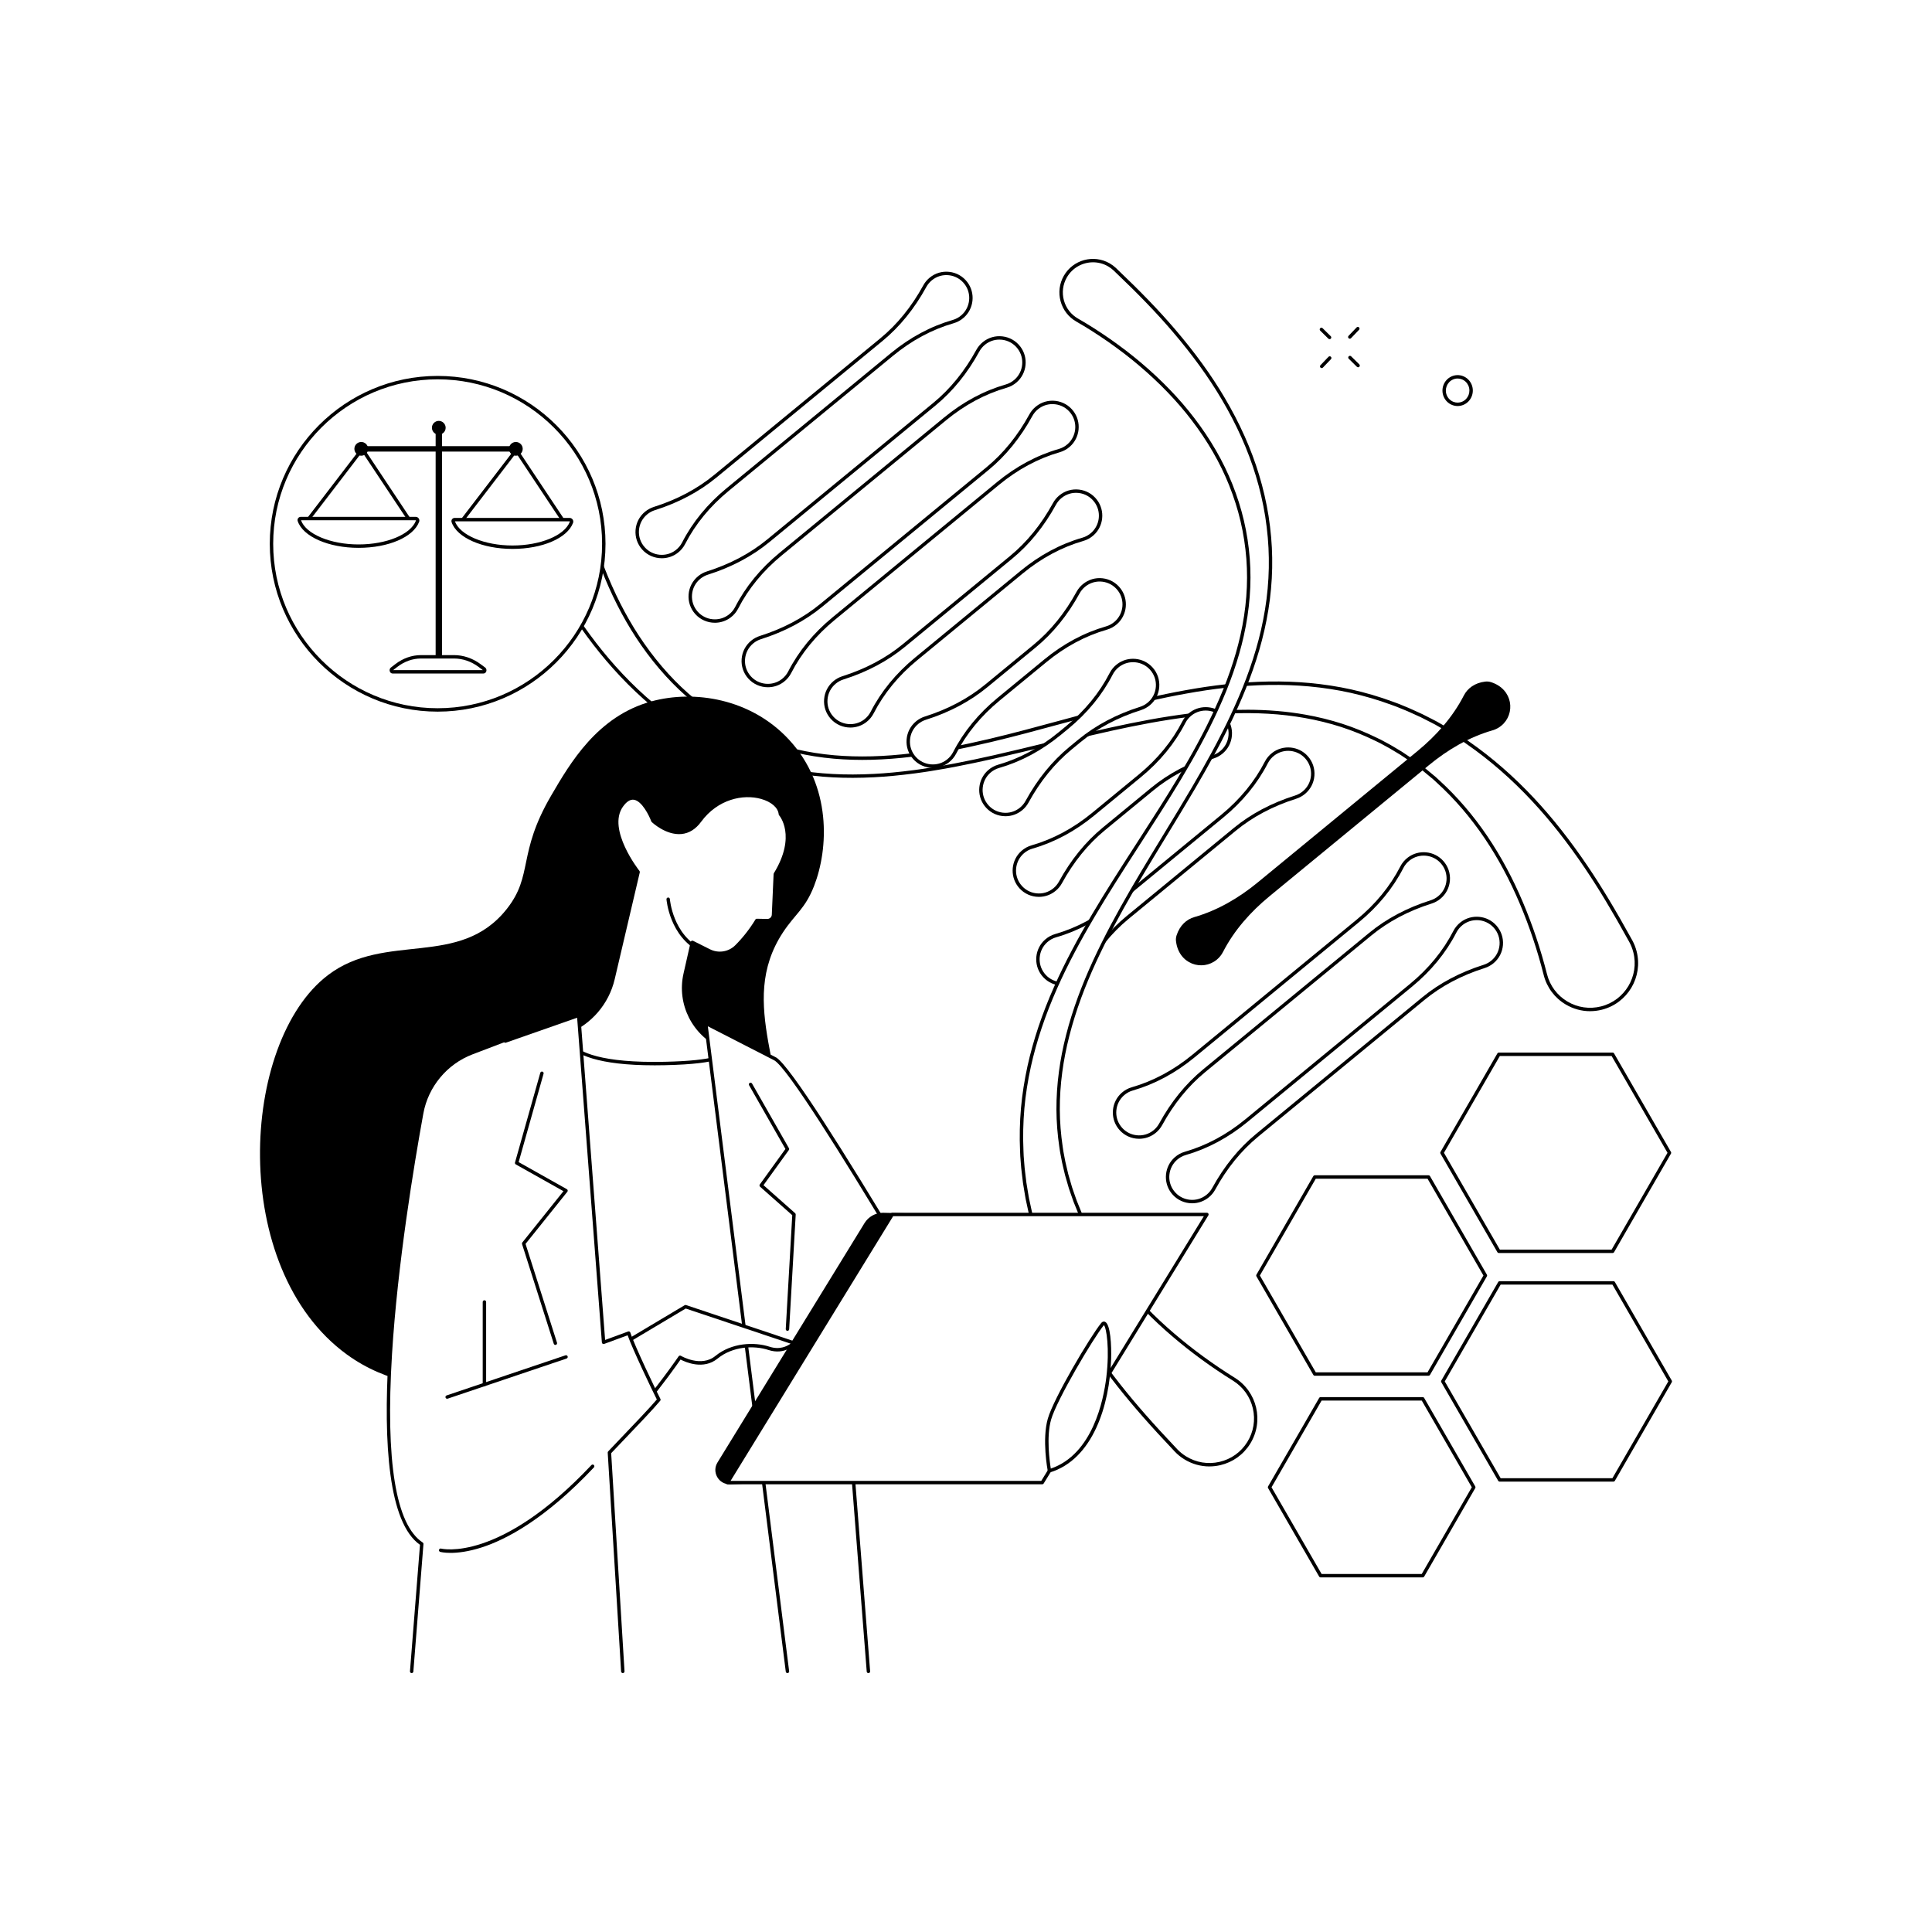<?xml version="1.0" encoding="UTF-8"?>
<svg xmlns="http://www.w3.org/2000/svg" viewBox="0 0 2500 2500">
  <defs>
    <style>
      .cls-1 {
        fill: #fff;
      }
    </style>
  </defs>
  <g id="Background">
    <rect class="cls-1" width="2500" height="2500"/>
  </g>
  <g id="Illustration">
    <g id="Bioethics">
      <g>
        <g>
          <polygon class="cls-1" points="1940.57 1660.04 2087.76 1660.04 2161.35 1787.51 2087.76 1914.98 1940.57 1914.98 1866.97 1787.51 1940.57 1660.04"/>
          <path d="m2087.75,1917.19h-147.19c-.79,0-1.52-.42-1.91-1.1l-73.59-127.47c-.39-.68-.39-1.52,0-2.21l73.59-127.47c.39-.68,1.12-1.1,1.91-1.1h147.19c.79,0,1.52.42,1.91,1.1l73.59,127.47c.39.68.39,1.52,0,2.21l-73.59,127.47c-.39.68-1.12,1.1-1.91,1.1Zm-145.92-4.41h144.64l72.32-125.26-72.32-125.26h-144.64l-72.32,125.26,72.32,125.26Z"/>
        </g>
        <g>
          <polygon class="cls-1" points="1840.99 2038.94 1907.05 1924.52 1840.99 1810.1 1708.87 1810.1 1642.81 1924.52 1708.87 2038.94 1840.99 2038.94"/>
          <path d="m1840.99,2041.14h-132.12c-.79,0-1.52-.42-1.91-1.1l-66.06-114.42c-.39-.68-.39-1.52,0-2.21l66.06-114.42c.39-.68,1.12-1.1,1.91-1.1h132.12c.79,0,1.52.42,1.91,1.1l66.06,114.42c.39.68.39,1.52,0,2.21l-66.06,114.42c-.39.68-1.12,1.1-1.91,1.1Zm-130.84-4.41h129.57l64.79-112.21-64.79-112.21h-129.57l-64.79,112.21,64.79,112.21Z"/>
        </g>
        <g>
          <polygon class="cls-1" points="1701.34 1523.03 1848.52 1523.03 1922.12 1650.5 1848.52 1777.97 1701.34 1777.97 1627.74 1650.5 1701.34 1523.03"/>
          <path d="m1848.52,1780.18h-147.19c-.79,0-1.52-.42-1.91-1.1l-73.59-127.47c-.39-.68-.39-1.52,0-2.21l73.59-127.47c.39-.68,1.12-1.1,1.91-1.1h147.19c.79,0,1.52.42,1.91,1.1l73.59,127.47c.39.68.39,1.52,0,2.21l-73.59,127.47c-.39.68-1.12,1.1-1.91,1.1Zm-145.92-4.41h144.64l72.32-125.26-72.32-125.26h-144.64l-72.32,125.26,72.32,125.26Z"/>
        </g>
        <g>
          <polygon class="cls-1" points="1939.52 1364.25 2086.7 1364.25 2160.3 1491.72 2086.7 1619.19 1939.52 1619.19 1865.92 1491.72 1939.52 1364.25"/>
          <path d="m2086.7,1621.39h-147.19c-.79,0-1.52-.42-1.91-1.1l-73.59-127.47c-.39-.68-.39-1.52,0-2.21l73.59-127.47c.39-.68,1.12-1.1,1.91-1.1h147.19c.79,0,1.52.42,1.91,1.1l73.59,127.47c.39.68.39,1.52,0,2.21l-73.59,127.47c-.39.68-1.12,1.1-1.91,1.1Zm-145.91-4.41h144.64l72.32-125.26-72.32-125.26h-144.64l-72.32,125.26,72.32,125.26Z"/>
        </g>
      </g>
      <g>
        <path d="m1886.18,525.41c-2.37,0-4.74-.44-7.01-1.33-4.95-1.92-8.85-5.7-10.98-10.64-4.35-10.08.16-21.9,10.06-26.34,4.77-2.14,10.07-2.28,14.94-.39,4.95,1.92,8.85,5.7,10.98,10.64,4.35,10.08-.16,21.9-10.06,26.34-2.54,1.14-5.23,1.71-7.92,1.71Zm-.01-35.61c-2.08,0-4.16.44-6.12,1.32-7.71,3.46-11.22,12.69-7.82,20.57,1.66,3.85,4.69,6.79,8.53,8.28,3.76,1.46,7.85,1.35,11.53-.3,7.71-3.46,11.22-12.69,7.82-20.57-1.66-3.85-4.69-6.79-8.53-8.28-1.76-.68-3.59-1.02-5.41-1.02Z"/>
        <g>
          <path d="m1746.63,438.28c-.55,0-1.1-.2-1.52-.61-.88-.84-.91-2.24-.07-3.12l10.39-10.86c.84-.88,2.24-.91,3.12-.07.88.84.91,2.24.07,3.12l-10.39,10.86c-.43.45-1.01.68-1.59.68Z"/>
          <path d="m1710.26,476.3c-.55,0-1.1-.2-1.52-.61-.88-.84-.91-2.24-.07-3.12l10.39-10.86c.84-.88,2.24-.91,3.12-.07.88.84.91,2.24.07,3.12l-10.39,10.86c-.43.45-1.01.68-1.59.68Z"/>
          <path d="m1720.45,438.86c-.56,0-1.12-.21-1.55-.63l-10.55-10.4c-.87-.85-.88-2.25-.02-3.12.85-.87,2.25-.88,3.12-.02l10.55,10.4c.87.85.88,2.25.02,3.12-.43.44-1,.66-1.57.66Z"/>
          <path d="m1757.37,475.25c-.56,0-1.12-.21-1.55-.63l-10.55-10.4c-.87-.85-.88-2.25-.02-3.12.85-.87,2.25-.88,3.12-.02l10.55,10.4c.87.85.88,2.25.02,3.12-.43.44-1,.66-1.57.66Z"/>
        </g>
      </g>
      <g>
        <g>
          <path class="cls-1" d="m678,679.52c15.92,32.73,32.67,65,51.85,95.91,19.15,30.89,40.42,60.58,64.68,87.74,24.21,27.16,51.29,51.88,81.26,72.42,14.94,10.31,30.58,19.56,46.72,27.71,16.19,8.05,32.85,15.11,49.96,20.8,17.07,5.77,34.55,10.18,52.16,13.44,17.63,3.2,35.39,5.26,53.15,6.17,17.76.95,35.5.82,53.13-.12,17.63-.89,35.15-2.71,52.55-4.98,4.36-.53,8.69-1.2,13.02-1.84l6.5-.98,6.47-1.08,6.48-1.05,6.45-1.15c4.3-.76,8.61-1.52,12.89-2.37,17.15-3.3,34.2-6.89,51.16-10.74,33.92-7.7,67.53-16.14,101.09-24.22,16.77-4.06,33.56-7.95,50.33-11.69,16.78-3.72,33.58-7.11,50.39-10.2,16.82-3.06,33.66-5.68,50.5-7.81,16.85-2.07,33.7-3.6,50.5-4.36,33.6-1.48,67.07,0,99.45,5.8,16.19,2.85,32.09,6.78,47.57,11.76,15.47,5.02,30.48,11.18,44.97,18.29l5.43,2.66,5.32,2.88c3.54,1.92,7.12,3.76,10.54,5.9l10.35,6.2,10.02,6.69c1.66,1.12,3.34,2.21,4.99,3.35l4.83,3.59c3.21,2.4,6.43,4.77,9.6,7.21l9.24,7.67,4.61,3.82,4.42,4.08c23.68,21.52,44.5,46.03,62.45,72.61,17.95,26.6,33.09,55.21,45.67,85.06,12.63,29.83,22.93,60.78,30.96,92.44,8.12,32.03,40.67,51.4,72.69,43.28,32.03-8.12,51.4-40.67,43.28-72.69-1.26-4.97-3.11-9.63-5.45-13.93l-.27-.46c-17.89-32.43-36.5-64.38-57.23-95.11-20.76-30.68-43.46-60.24-68.92-87.47-25.41-27.24-53.55-52.12-84.17-73.41l-5.7-4.02-5.89-3.78-11.78-7.5c-4.01-2.37-8.09-4.63-12.11-6.96l-6.04-3.46c-2.05-1.1-4.13-2.14-6.19-3.2-4.14-2.11-8.26-4.25-12.4-6.31l-12.65-5.77c-4.17-1.99-8.49-3.67-12.77-5.42l-6.42-2.6-6.52-2.37c-17.33-6.39-35.05-11.57-52.95-15.59-17.91-3.96-36-6.68-54.07-8.36-36.18-3.29-72.22-2.25-107.5,1.67-17.66,1.91-35.15,4.54-52.46,7.72-17.33,3.09-34.49,6.74-51.52,10.66-34.08,7.82-67.65,16.88-101.05,25.96-33.41,9.05-66.66,18.19-100.09,26.12-16.71,3.94-33.45,7.65-50.26,10.8-4.2.83-8.4,1.57-12.61,2.31l-6.31,1.11-6.32,1.01-6.32.99-6.33.89c-4.22.58-8.44,1.19-12.66,1.66-33.76,4.14-67.76,5.55-101.23,2.66-33.44-2.91-66.27-10.33-96.99-22.73-15.35-6.22-30.19-13.57-44.36-22.03-14.17-8.45-27.62-18.03-40.32-28.47-25.41-20.89-47.44-45.63-66.21-72.57-18.82-26.94-34.24-56.24-46.89-86.69-1.62-3.78-3.09-7.66-4.61-11.48-1.48-3.85-2.92-7.73-4.35-11.59-2.75-7.8-5.42-15.62-7.9-23.51-4.87-15.82-9.25-31.8-12.72-48.05-4.76-22.25-26.65-36.43-48.9-31.67-22.25,4.76-36.43,26.65-31.67,48.9.7,3.26,1.76,6.34,3.14,9.22l.33.65Z"/>
          <path d="m2057.56,1308.49c-11.03,0-21.9-2.97-31.62-8.76-14.24-8.48-24.32-21.99-28.4-38.05-8.08-31.87-18.46-62.86-30.85-92.12-12.89-30.59-28.19-59.08-45.47-84.69-18.29-27.08-39.18-51.38-62.11-72.21l-4.43-4.09-13.76-11.42c-2.3-1.77-4.69-3.54-7.08-5.32l-7.26-5.4c-.97-.67-2-1.36-3.04-2.05l-11.88-7.94-10.25-6.14c-2.69-1.68-5.51-3.19-8.24-4.66l-7.54-4.08-5.35-2.62c-14.65-7.19-29.69-13.3-44.68-18.17-15.36-4.94-31.27-8.87-47.27-11.69-30.14-5.39-63.44-7.33-98.97-5.77-15.93.72-32.39,2.14-50.33,4.34-16.53,2.1-33.48,4.72-50.37,7.79-17.04,3.14-33.96,6.57-50.31,10.19-17.01,3.79-33.93,7.71-50.29,11.68-9.94,2.39-19.88,4.82-29.83,7.24-23.3,5.68-47.4,11.56-71.3,16.99-17.06,3.87-34.3,7.49-51.23,10.75-4.28.85-8.6,1.62-12.92,2.38l-19.43,3.28-8.68,1.31c-3.57.53-7.26,1.09-10.93,1.53-19.59,2.56-36.84,4.19-52.7,4.99-18.51.98-36.47,1.02-53.36.12-17.85-.92-35.83-3.01-53.43-6.2-18.26-3.38-35.91-7.93-52.47-13.52-16.36-5.44-33.27-12.47-50.24-20.91-16.38-8.27-32.19-17.64-46.99-27.87-28.61-19.61-56.09-44.1-81.65-72.77-22.69-25.4-43.93-54.2-64.91-88.04-16.68-26.87-32.71-56.51-51.96-96.09l-.32-.64c-1.49-3.11-2.6-6.38-3.32-9.74-2.42-11.34-.29-22.94,6.01-32.67,6.3-9.73,16.02-16.43,27.35-18.85,11.33-2.42,22.94-.29,32.67,6.01,9.73,6.3,16.43,16.02,18.85,27.35,3.16,14.76,7.3,30.42,12.68,47.86,2.17,6.89,4.59,14.12,7.87,23.43,1.41,3.83,2.85,7.69,4.33,11.54l1.32,3.33c1.06,2.7,2.13,5.41,3.27,8.07,13.26,31.92,28.96,60.95,46.67,86.29,19.53,28.02,41.66,52.29,65.8,72.13,12.9,10.61,26.38,20.12,40.05,28.28,13.95,8.33,28.77,15.69,44.06,21.88,29.73,12,62.14,19.59,96.35,22.57,31.22,2.7,64.19,1.83,100.77-2.65,3.49-.39,7.02-.88,10.44-1.35l14.8-2.17,12.58-2.12c4.19-.73,8.38-1.47,12.57-2.3,14.81-2.78,30.75-6.2,50.18-10.79,30.32-7.19,61.08-15.53,90.82-23.61l9.2-2.49c35.78-9.73,68.08-18.4,101.13-25.98,19.56-4.49,35.97-7.88,51.63-10.68,18.03-3.3,35.73-5.91,52.61-7.74,37.76-4.19,74.08-4.76,107.94-1.68,18.73,1.74,37.01,4.57,54.35,8.41,18.24,4.1,36.15,9.37,53.23,15.67l6.51,2.37,8.86,3.6c3.47,1.41,7.06,2.86,10.52,4.51l12.62,5.75c2.99,1.49,5.9,2.98,8.81,4.47l5.84,2.99c1.36.7,2.73,1.39,4.07,2.12l6.09,3.49c1.62.94,3.23,1.86,4.85,2.78,2.44,1.38,4.87,2.77,7.28,4.2l17.74,11.31,5.78,4.08c29.75,20.69,58.19,45.49,84.51,73.71,23.8,25.47,46.42,54.17,69.13,87.74,18.1,26.84,35.78,56.22,57.33,95.28l.24.41c2.5,4.6,4.41,9.46,5.69,14.51,8.41,33.15-11.72,66.96-44.87,75.37-5.09,1.29-10.24,1.93-15.36,1.93Zm-444.72-390.1c27.05,0,52.61,2.13,76.26,6.36,16.19,2.85,32.3,6.83,47.86,11.83,15.19,4.93,30.42,11.12,45.26,18.41l5.43,2.66,7.61,4.11c2.79,1.5,5.68,3.05,8.45,4.78l10.31,6.18,11.96,7.99c1.06.71,2.13,1.41,3.17,2.14l7.32,5.44c2.41,1.8,4.82,3.59,7.2,5.42l13.91,11.55,4.51,4.15c23.18,21.06,44.31,45.63,62.79,73,17.44,25.84,32.87,54.59,45.88,85.44,12.47,29.46,22.92,60.67,31.06,92.75,3.78,14.92,13.15,27.47,26.37,35.34,13.23,7.87,28.73,10.12,43.64,6.34,30.79-7.81,49.5-39.22,41.68-70.01-1.19-4.7-2.96-9.21-5.25-13.42l-.23-.39c-21.52-38.99-39.13-68.27-57.15-94.99-22.58-33.38-45.05-61.9-68.7-87.2-26.11-27.99-54.31-52.59-83.82-73.1l-5.72-4.03-17.58-11.21c-2.33-1.38-4.74-2.75-7.15-4.12-1.63-.93-3.26-1.85-4.87-2.79l-6.03-3.46c-1.27-.68-2.6-1.36-3.94-2.04l-5.85-2.99c-2.9-1.48-5.79-2.97-8.7-4.42l-12.58-5.73c-3.38-1.61-6.9-3.04-10.31-4.42l-8.79-3.57-6.44-2.34c-16.92-6.24-34.64-11.46-52.68-15.51-17.15-3.8-35.26-6.6-53.8-8.32-33.56-3.05-69.58-2.49-107.06,1.67-16.78,1.82-34.38,4.41-52.31,7.69-15.6,2.78-31.94,6.16-51.43,10.64-32.97,7.56-65.23,16.22-100.96,25.94l-9.2,2.49c-29.78,8.08-60.57,16.44-90.96,23.64-19.5,4.6-35.5,8.04-50.36,10.83-4.19.83-8.41,1.57-12.64,2.31l-12.66,2.13-14.88,2.19c-3.44.48-7.01.98-10.53,1.37-36.86,4.52-70.12,5.39-101.67,2.66-34.64-3.02-67.49-10.71-97.62-22.88-15.5-6.28-30.52-13.74-44.66-22.18-13.86-8.27-27.52-17.91-40.59-28.66-24.45-20.1-46.86-44.66-66.62-73.01-17.89-25.61-33.74-54.91-47.12-87.1-1.15-2.68-2.23-5.43-3.31-8.17l-1.32-3.34c-1.5-3.89-2.94-7.77-4.37-11.65-3.31-9.39-5.75-16.66-7.93-23.61-5.41-17.58-9.59-33.36-12.78-48.25-2.18-10.19-8.19-18.91-16.93-24.58-8.74-5.66-19.16-7.58-29.35-5.4-10.18,2.18-18.91,8.19-24.58,16.93-5.66,8.74-7.58,19.17-5.4,29.35.65,3.03,1.65,5.96,2.97,8.72l.31.62s0,.02.01.02c19.19,39.45,35.14,68.97,51.74,95.71,20.85,33.62,41.93,62.22,64.45,87.43,25.33,28.41,52.53,52.66,80.86,72.08,14.65,10.11,30.28,19.38,46.47,27.56,16.77,8.34,33.49,15.3,49.66,20.67,16.37,5.53,33.81,10.02,51.86,13.37,17.41,3.16,35.2,5.23,52.87,6.14,16.74.9,34.53.86,52.9-.12,15.76-.8,32.89-2.42,52.38-4.96,3.63-.44,7.29-.99,10.83-1.52l21.58-3.43,6.42-1.14c4.29-.76,8.58-1.52,12.85-2.36,16.9-3.25,34.09-6.86,51.1-10.72,23.86-5.42,47.94-11.29,71.23-16.97,9.95-2.43,19.9-4.85,29.83-7.25,16.38-3.97,33.33-7.9,50.37-11.69,16.4-3.63,33.38-7.07,50.47-10.22,16.98-3.09,34.01-5.72,50.62-7.83,18.06-2.22,34.64-3.65,50.68-4.37,8-.35,15.9-.53,23.68-.53Z"/>
        </g>
        <g>
          <g>
            <path class="cls-1" d="m1275.72,1041.39c-10.01-13.18-8.1-32.14,4.32-43.07,3.67-3.23,7.85-5.45,12.22-6.71,29.05-8.35,55.81-23.26,79.16-42.46l9.48-7.8c23.35-19.2,43.15-42.57,56.96-69.46,2.08-4.05,5.07-7.72,8.95-10.7,13.13-10.08,32.1-8.28,43.09,4.09,12.07,13.57,10.35,34.31-3.54,45.73-3.24,2.66-6.85,4.58-10.62,5.77-28.65,9.03-55.62,22.71-78.82,41.78l-11.7,9.62c-23.2,19.08-41.83,42.9-56.23,69.26-1.89,3.47-4.47,6.64-7.71,9.3-13.89,11.42-34.58,9.1-45.56-5.36Z"/>
            <path d="m1301.16,1056.2c-1.34,0-2.69-.08-4.05-.24-9.27-1.09-17.49-5.79-23.15-13.24-10.72-14.12-8.69-34.35,4.62-46.06,3.82-3.37,8.22-5.78,13.07-7.17,27.78-7.99,54.15-22.13,78.36-42.05l9.48-7.8c24.22-19.92,43.19-43.05,56.4-68.76,2.31-4.49,5.52-8.34,9.57-11.44,14.06-10.79,34.3-8.87,46.08,4.37,6.22,6.99,9.24,15.97,8.52,25.27-.73,9.31-5.1,17.7-12.31,23.63-3.39,2.78-7.21,4.86-11.35,6.17-29.87,9.42-56.14,23.34-78.08,41.38l-11.7,9.62c-21.94,18.04-40.67,41.12-55.69,68.61-2.08,3.81-4.86,7.16-8.25,9.95-6.16,5.06-13.68,7.75-21.52,7.75Zm-23.68-16.14c4.92,6.49,12.08,10.58,20.15,11.53,8.09.95,15.97-1.38,22.25-6.54,2.95-2.43,5.36-5.34,7.17-8.65,15.29-27.99,34.39-51.51,56.76-69.91l11.7-9.62c22.38-18.4,49.14-32.59,79.56-42.18,3.61-1.14,6.93-2.94,9.88-5.37,6.28-5.16,10.08-12.47,10.71-20.57.63-8.1-2-15.91-7.41-22-10.25-11.53-27.86-13.19-40.1-3.8-3.52,2.7-6.32,6.05-8.33,9.95-13.48,26.25-32.83,49.85-57.52,70.15l-9.48,7.8c-24.69,20.3-51.58,34.72-79.95,42.88-4.22,1.21-8.05,3.31-11.37,6.24-11.58,10.19-13.35,27.8-4.02,40.08Z"/>
          </g>
          <g>
            <path class="cls-1" d="m1318.96,1145.74c-10.01-13.18-8.1-32.14,4.32-43.07,3.67-3.23,7.85-5.45,12.22-6.71,29.05-8.35,55.81-23.26,79.16-42.46l60.28-49.57c23.35-19.2,43.15-42.57,56.96-69.46,2.08-4.05,5.07-7.72,8.94-10.7,13.13-10.08,32.1-8.28,43.09,4.09,12.07,13.57,10.35,34.31-3.54,45.74-3.24,2.66-6.85,4.58-10.62,5.77-28.65,9.03-55.62,22.71-78.82,41.78l-62.5,51.39c-23.2,19.08-41.83,42.9-56.23,69.26-1.89,3.47-4.47,6.64-7.71,9.3-13.89,11.42-34.58,9.1-45.56-5.36Z"/>
            <path d="m1344.4,1160.55c-1.34,0-2.69-.08-4.04-.24-9.27-1.09-17.49-5.79-23.15-13.24h0c-10.72-14.12-8.69-34.35,4.62-46.06,3.83-3.37,8.23-5.78,13.07-7.17,27.78-7.98,54.14-22.13,78.36-42.05l60.28-49.57c24.22-19.92,43.19-43.05,56.4-68.76,2.31-4.49,5.52-8.34,9.57-11.44,14.06-10.79,34.3-8.88,46.08,4.37,6.22,6.99,9.24,15.97,8.52,25.27-.73,9.31-5.1,17.7-12.31,23.63-3.39,2.78-7.21,4.86-11.35,6.17-29.87,9.42-56.14,23.34-78.08,41.38l-62.5,51.39c-21.94,18.04-40.68,41.13-55.69,68.61-2.08,3.81-4.86,7.16-8.25,9.95-6.16,5.06-13.68,7.75-21.52,7.75Zm-23.68-16.14c4.93,6.49,12.08,10.58,20.15,11.53,8.07.94,15.97-1.38,22.25-6.54,2.95-2.43,5.36-5.34,7.17-8.65,15.29-27.99,34.38-51.51,56.76-69.91l62.5-51.39c22.38-18.4,49.14-32.59,79.56-42.18,3.61-1.14,6.93-2.94,9.88-5.37,6.28-5.16,10.08-12.47,10.71-20.57.63-8.1-2-15.91-7.41-22-10.25-11.53-27.86-13.19-40.1-3.8-3.52,2.7-6.32,6.05-8.33,9.95-13.48,26.25-32.83,49.85-57.52,70.15l-60.28,49.57c-24.69,20.3-51.58,34.73-79.95,42.88-4.21,1.21-8.04,3.31-11.38,6.25-11.58,10.19-13.35,27.8-4.02,40.08Z"/>
          </g>
          <g>
            <path class="cls-1" d="m1349.49,1260.53c-10.01-13.18-8.1-32.14,4.32-43.07,3.67-3.23,7.85-5.45,12.22-6.71,29.05-8.35,55.8-23.26,79.16-42.46l136.48-112.22c23.35-19.2,43.15-42.57,56.96-69.46,2.08-4.05,5.07-7.72,8.94-10.7,13.13-10.08,32.1-8.28,43.09,4.09,12.07,13.57,10.35,34.31-3.54,45.74-3.24,2.66-6.85,4.58-10.62,5.77-28.65,9.03-55.62,22.71-78.82,41.78l-138.7,114.04c-23.2,19.08-41.83,42.9-56.23,69.26-1.89,3.47-4.47,6.64-7.71,9.3-13.89,11.42-34.58,9.1-45.56-5.36Z"/>
            <path d="m1374.93,1275.34c-1.34,0-2.69-.08-4.04-.24-9.27-1.09-17.49-5.79-23.15-13.24h0c-10.72-14.12-8.69-34.35,4.62-46.06,3.83-3.37,8.22-5.78,13.07-7.17,27.78-7.99,54.15-22.13,78.36-42.05l136.48-112.22c24.22-19.92,43.19-43.05,56.4-68.76,2.31-4.49,5.52-8.34,9.57-11.44,14.06-10.79,34.3-8.87,46.08,4.37,6.22,6.99,9.24,15.97,8.52,25.27-.73,9.31-5.1,17.7-12.31,23.63-3.39,2.78-7.21,4.86-11.35,6.17-29.87,9.42-56.14,23.34-78.08,41.38l-138.69,114.04c-21.94,18.04-40.68,41.13-55.69,68.61-2.09,3.82-4.86,7.16-8.25,9.95-6.16,5.06-13.68,7.75-21.52,7.75Zm-23.68-16.14c4.93,6.49,12.08,10.58,20.15,11.53,8.07.94,15.97-1.38,22.25-6.54,2.95-2.43,5.36-5.34,7.18-8.66,15.29-27.99,34.38-51.51,56.76-69.91l138.69-114.04c22.38-18.4,49.14-32.59,79.56-42.18,3.61-1.14,6.93-2.94,9.88-5.37,6.28-5.16,10.08-12.47,10.71-20.57.63-8.1-2-15.91-7.41-22-10.25-11.53-27.87-13.19-40.1-3.8-3.52,2.7-6.32,6.05-8.33,9.95-13.48,26.25-32.83,49.85-57.52,70.15l-136.48,112.22c-24.69,20.3-51.58,34.73-79.95,42.88-4.21,1.21-8.04,3.31-11.37,6.25-11.58,10.19-13.35,27.8-4.02,40.08Z"/>
          </g>
          <path d="m1521.73,1217.92c-.3-2.53-.03-5.12.75-7.55,4.2-13.05,13.08-20.81,22.95-23.65,30.31-8.71,57.91-24.99,82.26-45.02l206.43-169.74c24.37-20.04,45.68-43.98,60.1-72.04,4.69-9.13,14.02-16.34,27.62-17.94,2.53-.3,5.12-.05,7.55.72,28.71,9.21,31.88,41.09,13.32,56.35-3.46,2.84-7.33,4.83-11.38,6-30.35,8.74-57.99,25.05-82.38,45.11l-206.24,169.58c-24.4,20.06-45.74,44.03-60.18,72.12-1.92,3.74-4.63,7.16-8.08,10-18.55,15.26-49.22,6-52.71-23.95Z"/>
          <g>
            <path class="cls-1" d="m1448.65,1458.78c-10.01-13.18-8.1-32.14,4.32-43.07,3.67-3.23,7.85-5.45,12.22-6.71,29.05-8.35,55.8-23.26,79.16-42.46l212.67-174.88c23.35-19.2,43.15-42.57,56.96-69.46,2.08-4.05,5.07-7.72,8.94-10.7,13.13-10.08,32.1-8.28,43.09,4.09,12.07,13.57,10.35,34.31-3.54,45.74-3.24,2.66-6.85,4.58-10.62,5.77-28.65,9.03-55.62,22.71-78.82,41.78l-214.89,176.7c-23.2,19.08-41.83,42.9-56.23,69.26-1.89,3.47-4.47,6.64-7.71,9.3-13.89,11.42-34.58,9.1-45.56-5.36Z"/>
            <path d="m1474.09,1473.59c-1.34,0-2.69-.08-4.05-.24-9.27-1.09-17.49-5.79-23.15-13.24-10.72-14.12-8.69-34.35,4.62-46.06,3.83-3.37,8.22-5.78,13.07-7.17,27.78-7.99,54.15-22.13,78.36-42.05l212.67-174.88c24.22-19.91,43.19-43.05,56.4-68.76,2.3-4.48,5.52-8.33,9.56-11.44,14.07-10.8,34.31-8.87,46.09,4.37,6.22,6.99,9.24,15.97,8.52,25.27-.73,9.31-5.1,17.7-12.31,23.63-3.39,2.78-7.21,4.86-11.35,6.17-29.87,9.42-56.14,23.34-78.08,41.38l-214.89,176.7c-21.94,18.04-40.68,41.13-55.69,68.61-2.09,3.82-4.86,7.16-8.25,9.95-6.16,5.06-13.68,7.75-21.52,7.75Zm-23.68-16.14c4.93,6.49,12.08,10.58,20.15,11.53,8.08.95,15.97-1.38,22.25-6.54,2.95-2.42,5.36-5.34,7.17-8.66,15.29-27.98,34.38-51.5,56.76-69.91l214.89-176.7c22.38-18.4,49.14-32.59,79.56-42.18,3.61-1.14,6.93-2.94,9.88-5.37,6.28-5.16,10.08-12.46,10.71-20.57.63-8.1-2-15.91-7.41-22-10.25-11.52-27.86-13.2-40.11-3.8-3.52,2.7-6.32,6.05-8.32,9.95-13.48,26.25-32.83,49.86-57.52,70.16l-212.67,174.88c-24.68,20.3-51.58,34.72-79.95,42.88-4.22,1.21-8.04,3.31-11.37,6.25-11.58,10.19-13.35,27.8-4.02,40.08Z"/>
          </g>
          <g>
            <path class="cls-1" d="m1517.28,1542.25c-10.01-13.18-8.1-32.14,4.32-43.07,3.67-3.23,7.85-5.45,12.22-6.71,29.05-8.35,55.81-23.26,79.16-42.46l212.67-174.88c23.35-19.2,43.15-42.57,56.96-69.46,2.08-4.05,5.07-7.72,8.94-10.7,13.13-10.08,32.1-8.28,43.09,4.09,12.07,13.57,10.35,34.31-3.54,45.73-3.24,2.66-6.85,4.58-10.62,5.77-28.65,9.03-55.62,22.71-78.82,41.78l-214.89,176.7c-23.2,19.08-41.83,42.9-56.23,69.26-1.89,3.47-4.47,6.64-7.71,9.3-13.89,11.42-34.58,9.1-45.56-5.36Z"/>
            <path d="m1542.72,1557.06c-1.34,0-2.69-.08-4.05-.24-9.27-1.09-17.49-5.79-23.15-13.24-10.72-14.12-8.69-34.35,4.62-46.06,3.82-3.37,8.22-5.78,13.07-7.17,27.78-7.99,54.15-22.13,78.36-42.05l212.67-174.88c24.22-19.91,43.19-43.05,56.4-68.76,2.31-4.49,5.52-8.34,9.57-11.44,14.06-10.79,34.31-8.87,46.08,4.37,6.22,6.99,9.24,15.97,8.52,25.27-.73,9.31-5.1,17.7-12.31,23.63-3.39,2.79-7.21,4.86-11.35,6.17-29.87,9.42-56.14,23.34-78.08,41.38l-214.89,176.7c-21.94,18.04-40.68,41.13-55.69,68.61-2.09,3.82-4.86,7.17-8.25,9.95-6.16,5.06-13.68,7.75-21.52,7.75Zm368.14-366.41c-6.31,0-12.65,1.99-17.97,6.08-3.52,2.7-6.32,6.05-8.33,9.95-13.48,26.25-32.83,49.86-57.52,70.15l-212.67,174.88c-24.69,20.3-51.58,34.72-79.95,42.88-4.21,1.21-8.04,3.31-11.37,6.25-11.58,10.19-13.35,27.8-4.02,40.08,4.92,6.49,12.08,10.58,20.15,11.53,8.07.95,15.97-1.38,22.25-6.54,2.95-2.42,5.36-5.33,7.18-8.66,15.29-27.99,34.38-51.51,56.76-69.91l214.89-176.7c22.38-18.4,49.14-32.59,79.56-42.18,3.6-1.14,6.93-2.94,9.88-5.37,6.28-5.16,10.08-12.46,10.71-20.57.63-8.1-2-15.91-7.42-22-5.79-6.51-13.94-9.88-22.14-9.88Z"/>
          </g>
          <g>
            <path class="cls-1" d="m1183.3,980.76c11,12.37,29.97,14.16,43.09,4.09,3.87-2.97,6.87-6.65,8.94-10.7,13.81-26.89,33.61-50.26,56.96-69.46l60.28-49.57c23.35-19.2,50.1-34.11,79.16-42.46,4.38-1.26,8.56-3.48,12.22-6.71,12.42-10.93,14.33-29.89,4.32-43.07-10.98-14.46-31.66-16.78-45.56-5.36-3.24,2.66-5.82,5.83-7.71,9.3-14.4,26.36-33.02,50.18-56.23,69.26l-62.5,51.39c-23.2,19.08-50.17,32.75-78.82,41.78-3.77,1.19-7.38,3.1-10.62,5.77-13.89,11.42-15.61,32.17-3.54,45.74Z"/>
            <path d="m1207.09,993.58c-9.42,0-18.78-3.87-25.44-11.35-6.22-6.99-9.24-15.97-8.52-25.27.73-9.31,5.1-17.7,12.31-23.63,3.39-2.78,7.21-4.86,11.35-6.17,29.87-9.42,56.14-23.34,78.08-41.38l62.5-51.39c21.94-18.04,40.68-41.13,55.69-68.61,2.09-3.82,4.86-7.17,8.25-9.95,7.21-5.93,16.3-8.6,25.56-7.51,9.27,1.09,17.49,5.79,23.15,13.24,10.72,14.12,8.69,34.35-4.62,46.06-3.82,3.37-8.22,5.78-13.07,7.17-27.78,7.99-54.15,22.13-78.36,42.05l-60.28,49.57c-24.22,19.91-43.19,43.05-56.4,68.76-2.3,4.49-5.52,8.33-9.56,11.44-6.11,4.69-13.4,6.98-20.65,6.98Zm-22.14-14.28c10.25,11.52,27.87,13.19,40.1,3.8,3.52-2.7,6.32-6.05,8.33-9.95,13.48-26.25,32.84-49.86,57.52-70.15l60.28-49.57c24.69-20.3,51.58-34.72,79.95-42.88,4.22-1.21,8.04-3.31,11.37-6.25,11.58-10.19,13.35-27.8,4.02-40.08-4.92-6.49-12.08-10.58-20.15-11.53-8.08-.94-15.97,1.38-22.25,6.54-2.95,2.42-5.36,5.34-7.18,8.66-15.29,27.99-34.38,51.51-56.76,69.91l-62.5,51.39c-22.38,18.4-49.14,32.59-79.55,42.18-3.61,1.14-6.93,2.94-9.88,5.37-6.28,5.16-10.08,12.46-10.71,20.57-.63,8.1,2,15.91,7.41,22Z"/>
          </g>
          <g>
            <path class="cls-1" d="m1076.57,928.62c11,12.37,29.97,14.16,43.09,4.09,3.87-2.97,6.87-6.65,8.94-10.7,13.81-26.89,33.61-50.26,56.96-69.46l136.48-112.22c23.35-19.2,50.1-34.11,79.16-42.46,4.38-1.26,8.56-3.48,12.22-6.71,12.42-10.93,14.33-29.89,4.32-43.07-10.98-14.46-31.66-16.78-45.56-5.36-3.24,2.66-5.82,5.83-7.71,9.3-14.4,26.36-33.02,50.18-56.23,69.26l-138.7,114.04c-23.2,19.08-50.17,32.75-78.82,41.78-3.77,1.19-7.38,3.1-10.62,5.77-13.89,11.42-15.61,32.17-3.54,45.74Z"/>
            <path d="m1100.36,941.44c-9.42,0-18.78-3.87-25.44-11.35-6.22-6.99-9.24-15.97-8.52-25.27.73-9.31,5.1-17.7,12.31-23.63,3.39-2.78,7.21-4.86,11.35-6.17,29.87-9.42,56.14-23.34,78.08-41.38l138.7-114.04c21.94-18.04,40.68-41.13,55.69-68.61,2.09-3.82,4.86-7.17,8.25-9.95,7.21-5.93,16.28-8.6,25.56-7.51,9.27,1.09,17.49,5.79,23.15,13.24,10.72,14.12,8.69,34.35-4.62,46.06-3.82,3.37-8.22,5.78-13.07,7.17-27.78,7.99-54.15,22.13-78.37,42.05l-136.48,112.22c-24.22,19.91-43.19,43.05-56.4,68.76-2.3,4.49-5.52,8.33-9.56,11.44-6.11,4.69-13.4,6.98-20.65,6.98Zm-22.14-14.28c10.25,11.52,27.86,13.19,40.1,3.8,3.52-2.7,6.32-6.05,8.33-9.95,13.48-26.25,32.83-49.86,57.52-70.15l136.48-112.22c24.69-20.3,51.59-34.73,79.95-42.88,4.22-1.21,8.04-3.31,11.37-6.25,11.58-10.19,13.35-27.8,4.02-40.08-4.92-6.49-12.08-10.58-20.15-11.53-8.06-.94-15.97,1.38-22.25,6.54-2.95,2.42-5.36,5.33-7.18,8.66-15.29,27.99-34.38,51.51-56.76,69.91l-138.7,114.04c-22.38,18.4-49.15,32.59-79.56,42.18-3.61,1.14-6.93,2.94-9.88,5.37-6.28,5.16-10.08,12.46-10.71,20.57-.63,8.1,2,15.91,7.41,22Z"/>
          </g>
          <g>
            <path class="cls-1" d="m969.85,876.49c11,12.37,29.97,14.16,43.09,4.09,3.87-2.97,6.87-6.65,8.94-10.7,13.81-26.89,33.61-50.26,56.96-69.46l212.67-174.88c23.35-19.2,50.1-34.11,79.16-42.46,4.38-1.26,8.56-3.48,12.22-6.71,12.42-10.93,14.33-29.89,4.32-43.07-10.98-14.46-31.66-16.78-45.56-5.36-3.24,2.66-5.82,5.83-7.71,9.3-14.4,26.36-33.02,50.18-56.23,69.26l-214.89,176.7c-23.2,19.08-50.17,32.75-78.82,41.78-3.77,1.19-7.38,3.1-10.62,5.77-13.89,11.42-15.61,32.17-3.54,45.73Z"/>
            <path d="m993.64,889.3c-9.42,0-18.78-3.87-25.44-11.35-6.22-6.99-9.24-15.97-8.52-25.27.73-9.31,5.1-17.7,12.31-23.63,3.38-2.78,7.2-4.86,11.35-6.17,29.87-9.42,56.14-23.34,78.08-41.38l214.89-176.7c21.94-18.04,40.68-41.13,55.69-68.61,2.09-3.82,4.86-7.17,8.25-9.95,7.21-5.93,16.3-8.59,25.56-7.51,9.27,1.09,17.49,5.79,23.15,13.24,10.72,14.12,8.69,34.35-4.62,46.06-3.82,3.37-8.22,5.78-13.07,7.17-27.78,7.99-54.14,22.13-78.37,42.05l-212.67,174.88c-24.22,19.91-43.19,43.05-56.4,68.76-2.3,4.49-5.52,8.33-9.56,11.44-6.11,4.69-13.4,6.98-20.65,6.98Zm368.15-366.4c-6.82,0-13.37,2.34-18.73,6.74-2.95,2.42-5.36,5.33-7.18,8.66-15.29,27.99-34.38,51.5-56.76,69.91l-214.89,176.7c-22.38,18.4-49.15,32.59-79.56,42.18-3.61,1.14-6.93,2.94-9.88,5.37-6.28,5.16-10.08,12.47-10.71,20.57-.63,8.1,2,15.91,7.41,22,10.25,11.52,27.86,13.19,40.1,3.8,3.52-2.7,6.32-6.05,8.33-9.95,13.48-26.25,32.83-49.86,57.52-70.15l212.67-174.88c24.69-20.3,51.59-34.73,79.95-42.88,4.22-1.21,8.04-3.31,11.37-6.25,11.58-10.19,13.35-27.8,4.02-40.08-4.92-6.49-12.08-10.58-20.15-11.53-1.18-.14-2.36-.21-3.52-.21Z"/>
          </g>
          <g>
            <path class="cls-1" d="m901.22,793.02c11,12.37,29.97,14.16,43.09,4.09,3.87-2.97,6.87-6.65,8.94-10.7,13.81-26.89,33.61-50.26,56.96-69.46l212.67-174.88c23.35-19.2,50.1-34.11,79.16-42.46,4.38-1.26,8.56-3.48,12.22-6.71,12.42-10.93,14.33-29.89,4.32-43.07-10.98-14.46-31.66-16.78-45.56-5.36-3.24,2.66-5.82,5.83-7.71,9.3-14.4,26.36-33.02,50.18-56.23,69.26l-214.89,176.7c-23.2,19.08-50.17,32.75-78.82,41.78-3.77,1.19-7.38,3.1-10.62,5.77-13.89,11.42-15.61,32.17-3.54,45.74Z"/>
            <path d="m925.01,805.84c-9.42,0-18.78-3.87-25.44-11.35-6.22-6.99-9.24-15.97-8.52-25.27.73-9.31,5.1-17.7,12.31-23.63,3.39-2.78,7.21-4.86,11.35-6.17,29.87-9.42,56.14-23.34,78.08-41.38l214.89-176.7c21.94-18.04,40.68-41.13,55.69-68.61,2.08-3.81,4.86-7.16,8.25-9.95,7.21-5.93,16.28-8.6,25.56-7.51,9.27,1.09,17.49,5.79,23.15,13.24,10.72,14.12,8.69,34.35-4.61,46.06-3.83,3.37-8.22,5.78-13.07,7.17-27.78,7.99-54.15,22.13-78.36,42.05l-212.67,174.88c-24.22,19.91-43.19,43.05-56.4,68.76-2.31,4.49-5.52,8.34-9.56,11.44-6.11,4.69-13.4,6.98-20.65,6.98Zm368.15-366.4c-6.82,0-13.37,2.34-18.73,6.74-2.95,2.43-5.36,5.34-7.17,8.65-15.29,27.99-34.38,51.51-56.76,69.91l-214.89,176.7c-22.38,18.4-49.15,32.59-79.56,42.18-3.61,1.14-6.93,2.94-9.88,5.37-6.28,5.16-10.08,12.47-10.71,20.57-.63,8.1,2,15.91,7.42,22,10.25,11.52,27.86,13.2,40.1,3.8,3.52-2.7,6.32-6.05,8.33-9.95,13.48-26.25,32.83-49.86,57.52-70.15l212.67-174.88c24.69-20.3,51.58-34.72,79.95-42.88,4.22-1.21,8.04-3.31,11.37-6.25,11.58-10.19,13.35-27.8,4.02-40.08-4.93-6.49-12.08-10.58-20.15-11.53-1.18-.14-2.35-.21-3.52-.21Z"/>
          </g>
          <g>
            <path class="cls-1" d="m832.58,709.56c11,12.37,29.97,14.16,43.09,4.09,3.87-2.97,6.87-6.65,8.94-10.7,13.81-26.89,33.61-50.26,56.96-69.46l212.68-174.88c23.35-19.2,50.1-34.11,79.16-42.46,4.38-1.26,8.56-3.48,12.22-6.71,12.42-10.93,14.33-29.89,4.32-43.07-10.98-14.46-31.66-16.78-45.56-5.36-3.24,2.66-5.82,5.83-7.71,9.3-14.4,26.36-33.02,50.18-56.23,69.26l-214.89,176.7c-23.2,19.08-50.17,32.75-78.82,41.78-3.77,1.19-7.38,3.1-10.62,5.77-13.89,11.42-15.61,32.17-3.54,45.73Z"/>
            <path d="m856.37,722.37c-9.42,0-18.78-3.87-25.44-11.35-6.22-6.99-9.24-15.97-8.52-25.27.73-9.31,5.1-17.7,12.31-23.63,3.39-2.78,7.21-4.86,11.35-6.17,29.87-9.42,56.14-23.34,78.08-41.38l214.89-176.7c21.94-18.04,40.68-41.13,55.69-68.61,2.08-3.82,4.86-7.16,8.24-9.95,7.21-5.93,16.29-8.6,25.57-7.51,9.27,1.09,17.49,5.79,23.15,13.24,10.72,14.12,8.69,34.35-4.62,46.06-3.82,3.37-8.22,5.78-13.07,7.17-27.78,7.99-54.15,22.13-78.36,42.05l-212.68,174.88c-24.22,19.91-43.19,43.05-56.4,68.76-2.31,4.49-5.52,8.34-9.56,11.44-6.11,4.69-13.4,6.98-20.65,6.98Zm-22.14-14.28c10.25,11.53,27.87,13.2,40.1,3.8,3.52-2.7,6.32-6.05,8.33-9.95,13.48-26.25,32.83-49.86,57.52-70.15l212.68-174.88c24.69-20.3,51.58-34.72,79.95-42.88,4.22-1.21,8.04-3.31,11.37-6.25,11.58-10.19,13.35-27.8,4.02-40.08-4.93-6.49-12.08-10.58-20.15-11.53-8.07-.95-15.97,1.38-22.25,6.54-2.95,2.42-5.36,5.34-7.18,8.66-15.28,27.98-34.38,51.5-56.76,69.91l-214.89,176.7c-22.38,18.4-49.15,32.59-79.56,42.18-3.61,1.14-6.93,2.94-9.88,5.37-6.28,5.16-10.08,12.46-10.71,20.57-.63,8.1,2,15.91,7.41,22Z"/>
          </g>
        </g>
        <g>
          <path class="cls-1" d="m1443.07,348.91c26.36,25.09,52.03,50.83,75.67,78.49,23.63,27.62,45.47,56.88,64,88.24,18.54,31.3,33.9,64.6,44.38,99.39,5.3,17.36,9.36,35.07,12.24,52.92,2.76,17.87,4.44,35.89,4.67,53.91.32,18.02-.77,36.01-3,53.78-2.29,17.77-5.72,35.32-10.23,52.52-4.48,17.21-9.98,34.08-16.22,50.59-6.2,16.53-13.24,32.68-20.68,48.57-1.83,3.99-3.78,7.91-5.71,11.85l-2.91,5.89-2.99,5.84-2.97,5.85-3.05,5.8c-2.03,3.87-4.06,7.74-6.17,11.56-8.34,15.34-16.93,30.5-25.74,45.5-17.62,29.98-35.85,59.46-53.73,88.99-8.96,14.75-17.75,29.57-26.39,44.42-8.63,14.86-16.95,29.85-25,44.93-8.01,15.1-15.61,30.36-22.75,45.75-7.08,15.43-13.65,31.02-19.46,46.81-11.59,31.57-20.33,63.91-24.63,96.53-2.2,16.29-3.27,32.64-3.21,48.9.1,16.26,1.41,32.43,3.79,48.4l.89,5.98,1.13,5.95c.76,3.96,1.43,7.92,2.43,11.83l2.77,11.74,3.34,11.58c.57,1.92,1.09,3.85,1.69,5.77l1.96,5.69c1.31,3.79,2.59,7.58,3.96,11.34l4.51,11.14,2.25,5.55,2.54,5.45c13.33,29.09,30.37,56.36,50.26,81.53,19.9,25.17,42.58,48.28,67.21,69.31,24.6,21.08,50.97,40.28,78.7,57.52,28.06,17.45,36.65,54.34,19.2,82.39-17.45,28.06-54.34,36.65-82.39,19.2-4.35-2.71-8.24-5.88-11.63-9.42l-.35-.39c-25.48-26.88-50.28-54.3-73.29-83.37-22.95-29.08-44.23-59.68-62.46-92.19-18.26-32.47-33.43-66.84-44.44-102.46l-2.1-6.65-1.81-6.76-3.57-13.5c-1.05-4.54-1.96-9.11-2.96-13.65l-1.47-6.81c-.43-2.28-.78-4.58-1.18-6.87-.76-4.58-1.54-9.15-2.26-13.73l-1.66-13.8c-.63-4.58-.93-9.21-1.3-13.81l-.54-6.91-.28-6.93c-.84-18.45-.4-36.91,1.2-55.18,1.65-18.27,4.55-36.34,8.42-54.07,7.83-35.47,19.75-69.5,34.18-101.94,7.18-16.25,14.98-32.11,23.26-47.65,8.2-15.58,16.88-30.82,25.77-45.87,17.78-30.1,36.59-59.35,55.37-88.42,18.76-29.09,37.55-58.01,55.23-87.46,8.82-14.73,17.43-29.56,25.53-44.62,2.06-3.75,4.04-7.53,6.02-11.32l2.97-5.67,2.88-5.71,2.86-5.72,2.77-5.76c1.83-3.84,3.7-7.68,5.42-11.56,14.18-30.92,25.83-62.89,33.22-95.66,7.36-32.75,10.25-66.28,7.75-99.31-1.27-16.51-3.78-32.88-7.55-48.95-3.76-16.07-8.81-31.79-14.91-47.05-12.2-30.55-29.1-59.04-49.09-85.09-19.96-26.1-43.21-49.68-68.39-70.97-3.11-2.69-6.36-5.26-9.54-7.88-3.22-2.58-6.48-5.13-9.73-7.66-6.6-4.98-13.24-9.9-20.01-14.65-13.6-9.44-27.5-18.45-41.93-26.69-19.76-11.28-26.64-36.44-15.36-56.2,11.28-19.76,36.44-26.64,56.2-15.36,2.89,1.65,5.51,3.6,7.83,5.78l.52.51Z"/>
          <path d="m1564.93,1897.57c-11.44,0-22.68-3.19-32.64-9.38-4.43-2.75-8.48-6.04-12.05-9.76l-.4-.44c-30.64-32.33-53.28-58.08-73.38-83.47-25.11-31.83-45.61-62.08-62.66-92.48-18.91-33.64-33.93-68.26-44.62-102.89l-2.1-6.64-5.41-20.36c-.65-2.82-1.24-5.59-1.83-8.35-.38-1.8-.76-3.6-1.16-5.39l-1.47-6.82c-.29-1.55-.54-3.05-.79-4.54l-1.12-6.72c-.53-3.16-1.06-6.31-1.55-9.47l-1.67-13.88c-.52-3.74-.81-7.58-1.1-11.29l-.74-9.52-.29-7.01c-.83-18.19-.42-36.86,1.2-55.46,1.6-17.68,4.45-35.96,8.47-54.35,7.33-33.2,18.88-67.64,34.32-102.36,6.86-15.52,14.71-31.61,23.32-47.79,7.41-14.07,15.61-28.68,25.82-45.95,17.26-29.21,35.31-57.36,55.42-88.5l5.24-8.13c16.68-25.86,33.93-52.6,49.95-79.27,10.27-17.15,18.37-31.3,25.48-44.53,2.06-3.75,4.04-7.52,6.01-11.29l5.84-11.36,6.51-13.35c1.53-3.19,3.05-6.38,4.49-9.6,15.37-33.52,26.19-64.67,33.08-95.25,7.53-33.5,10.12-66.7,7.7-98.66-1.27-16.45-3.79-32.81-7.5-48.62-3.62-15.5-8.6-31.22-14.81-46.74-11.59-29.02-28.01-57.47-48.79-84.57-18.79-24.56-41.69-48.32-68.06-70.62-2.21-1.91-4.47-3.75-6.73-5.58l-2.79-2.28c-3.19-2.56-6.44-5.1-9.68-7.62-7.73-5.83-14.07-10.48-19.92-14.59-14.98-10.4-28.65-19.1-41.76-26.58-10.07-5.75-17.3-15.07-20.35-26.26-3.06-11.18-1.57-22.89,4.17-32.96,11.86-20.78,38.42-28.04,59.21-16.18,2.99,1.71,5.76,3.76,8.25,6.09l.54.53c31.88,30.35,55.27,54.6,75.82,78.64,25.89,30.26,46.9,59.22,64.22,88.55,19.57,33.05,34.58,66.65,44.59,99.88,5.25,17.2,9.39,35.11,12.3,53.21,2.9,18.75,4.48,36.99,4.7,54.23.31,17.46-.71,35.66-3.02,54.08-2.29,17.75-5.75,35.51-10.29,52.81-4.25,16.36-9.73,33.46-16.29,50.81-5.57,14.87-12.36,30.81-20.74,48.72-1.52,3.34-3.17,6.68-4.75,9.91l-9.84,19.59-3.06,5.83c-2.03,3.88-4.08,7.77-6.19,11.6-8.23,15.13-16.9,30.46-25.77,45.55-12.41,21.12-25.32,42.3-37.8,62.78-5.33,8.75-10.66,17.49-15.95,26.23-8.76,14.43-17.63,29.37-26.37,44.39-8.41,14.48-16.81,29.57-24.96,44.86-8.05,15.16-15.68,30.52-22.7,45.64-7.54,16.43-13.89,31.69-19.4,46.64-12.26,33.38-20.51,65.7-24.51,96.05-2.17,16.1-3.25,32.45-3.2,48.6.09,15.75,1.36,31.93,3.77,48.08l.89,5.98,1.59,8.37c.57,3.03,1.15,6.17,1.93,9.19l2.78,11.78,3.92,13.59c.34,1.2.69,2.41,1.06,3.61l2.95,8.56c.96,2.8,1.93,5.59,2.94,8.37l6.73,16.61,2.5,5.34c12.91,28.18,29.73,55.46,49.99,81.09,19.17,24.23,41.68,47.45,66.92,69,24.13,20.67,50.51,39.96,78.44,57.33,29.04,18.06,37.98,56.39,19.91,85.43-8.75,14.07-22.46,23.89-38.59,27.65-4.71,1.1-9.48,1.64-14.2,1.64Zm-150.56-1558.16c-13.56,0-26.74,7.07-33.93,19.66-5.16,9.05-6.49,19.56-3.75,29.61,2.75,10.05,9.24,18.42,18.29,23.59,13.22,7.55,26.99,16.31,42.09,26.8,5.9,4.15,12.28,8.82,20.08,14.71,3.29,2.56,6.55,5.11,9.78,7.7l2.8,2.28c2.29,1.86,4.59,3.73,6.81,5.65,26.6,22.49,49.72,46.48,68.7,71.3,21.03,27.42,37.64,56.22,49.38,85.61,6.28,15.72,11.33,31.66,15,47.37,3.76,16.03,6.32,32.61,7.6,49.28,2.46,32.4-.17,66.04-7.79,99.97-6.96,30.88-17.88,62.31-33.37,96.1-1.45,3.25-3.01,6.52-4.53,9.69l-6.55,13.42-5.87,11.43c-1.99,3.8-3.97,7.59-6.04,11.36-7.14,13.27-15.27,27.48-25.57,44.69-16.06,26.74-33.33,53.51-50.03,79.39l-5.24,8.13c-20.09,31.1-38.11,59.21-55.33,88.35-10.17,17.21-18.35,31.76-25.72,45.77-8.57,16.1-16.37,32.08-23.19,47.52-15.33,34.46-26.78,68.61-34.05,101.52-3.98,18.2-6.8,36.3-8.38,53.79-1.61,18.41-2.01,36.87-1.19,54.88l.28,6.94.74,9.44c.28,3.65.57,7.42,1.08,11.06l1.67,13.84c.48,3.06,1,6.2,1.53,9.35l1.12,6.72c.24,1.47.48,2.93.76,4.39l1.46,6.75c.39,1.79.78,3.6,1.16,5.41.58,2.74,1.16,5.48,1.79,8.2l5.36,20.18,2.08,6.56c10.61,34.35,25.5,68.67,44.26,102.04,16.94,30.2,37.3,60.27,62.27,91.91,20.01,25.28,42.57,50.95,73.16,83.22l.39.43c3.27,3.41,7.04,6.46,11.15,9.02,13.07,8.13,28.52,10.68,43.51,7.19,14.99-3.49,27.72-12.61,35.85-25.68,8.13-13.07,10.68-28.52,7.19-43.51-3.49-14.99-12.62-27.72-25.68-35.85-28.11-17.48-54.68-36.9-78.97-57.72-25.45-21.74-48.16-45.16-67.51-69.62-20.48-25.91-37.48-53.49-50.54-81.98l-2.54-5.43-6.8-16.79c-1.04-2.88-2.02-5.69-2.99-8.51l-2.97-8.62c-.4-1.29-.76-2.53-1.11-3.77l-3.95-13.69-2.8-11.84c-.8-3.12-1.4-6.33-1.98-9.43l-1.6-8.45-.91-6.07c-2.44-16.35-3.73-32.74-3.82-48.71-.05-16.36,1.04-32.91,3.23-49.2,4.04-30.66,12.37-63.3,24.74-96.99,5.55-15.06,11.93-30.42,19.53-46.97,7.05-15.21,14.73-30.64,22.81-45.87,8.18-15.33,16.61-30.47,25.04-45,8.75-15.05,17.64-30,26.42-44.46,5.29-8.75,10.62-17.49,15.95-26.24,12.47-20.47,25.37-41.63,37.76-62.72,8.84-15.05,17.49-30.33,25.71-45.43,2.1-3.82,4.13-7.67,6.15-11.53l8.99-17.48,3.86-7.83c1.58-3.21,3.2-6.53,4.71-9.82,8.34-17.82,15.08-33.65,20.62-48.42,6.5-17.21,11.94-34.16,16.15-50.37,4.49-17.12,7.91-34.7,10.18-52.25,2.29-18.2,3.29-36.19,2.98-53.46-.22-17.05-1.78-35.09-4.65-53.62-2.88-17.89-6.98-35.6-12.17-52.62-9.92-32.89-24.78-66.17-44.17-98.91-17.2-29.1-38.06-57.86-63.78-87.93-20.45-23.93-43.74-48.08-75.52-78.33,0,0-.01-.01-.02-.02l-.52-.51c-2.2-2.07-4.7-3.91-7.38-5.45-6.08-3.47-12.72-5.12-19.27-5.12Z"/>
        </g>
      </g>
      <g>
        <path d="m1021.03,957.19c-49.39-53.46-122.84-64.7-178.03-49.63-69.85,19.08-105.08,79.51-129.92,122.13-43.92,75.34-22.71,102.63-57.22,146.39-61.13,77.51-156.95,29.06-231.45,85.69-113.64,86.38-129.09,379.51,24.69,491.12,102.55,74.43,242.04,31.38,280,19.67,115.19-35.54,258.51-134.76,279.07-269.24,17.01-111.21-56.27-203.72,5.05-296.93,15.62-23.74,28.55-30.18,40.15-59.86,18.83-48.2,23.07-129.37-32.34-189.34Z"/>
        <g>
          <path class="cls-1" d="m613.63,1360.97s181.05-88.79,389.62,9.31l60.11,758.33-44.4,34.18h-213.05l-120.92-47.77s-95.35-65.78-86.02-140.21c9.33-74.43,14.65-613.83,14.65-613.83Z"/>
          <g>
            <g>
              <path class="cls-1" d="m917.74,1230.34c11.78,5.9,26.04,3.62,35.35-5.7,10.68-10.7,19.29-22.07,26.3-33.59l13.47.27c4.3.09,7.89-3.28,8.08-7.58l2.32-52.6c30.98-50.52,6.59-77.6,6.59-77.6-2.29-25.92-67.73-41.37-104.38,8.58-24.85,33.87-60.62,0-60.62,0,0,0-18.72-50.49-40.63-19.44-21.91,31.06,21.53,85.67,21.53,85.67l-32.45,138.24c-7.49,31.89-30.28,58-60.87,69.73,0,0-10.21,42.8,127.69,39.84,105.24-2.26,73.77-21.94,73.77-21.94-36.18-15.96-55.99-55.32-47.26-93.89l9.27-40.94,21.84,10.95Z"/>
              <path d="m846.83,1378.51c-73.95,0-101.46-14.23-111.41-26.56-6.86-8.5-5.21-15.84-5.14-16.14.17-.71.68-1.29,1.36-1.55,29.94-11.47,52.19-36.96,59.51-68.17l32.21-137.21c-5.67-7.38-42.28-57.21-20.94-87.46,5.7-8.08,11.87-11.75,18.3-10.92,14.38,1.87,24.45,26.35,26,30.35,2.54,2.26,18.19,15.49,34.6,14.01,8.58-.78,16.11-5.5,22.37-14.04,22.82-31.1,57.76-38.12,82.26-31.28,14.83,4.14,24.71,12.95,26.02,23.1,3.47,4.32,22.45,31.51-6.53,79.17l-2.3,52.03c-.24,5.54-4.75,9.81-10.33,9.68l-12.2-.25c-7.44,12.04-16.17,23.1-25.96,32.92-10,10.01-25.23,12.47-37.9,6.12l-19.32-9.68-8.65,38.2c-8.48,37.45,10.86,75.88,46,91.38.1.04.19.09.28.15,2.52,1.57,6.45,5.44,5.21,9.93-.98,3.57-3.98,14.45-80.1,16.08-4.6.1-9.05.15-13.33.15Zm-112.37-40.62c-.08,1.95.33,6.36,4.56,11.5,10.04,12.18,39.17,26.32,121.04,24.56,67.58-1.45,75.21-10.2,75.94-12.84.55-2.01-2.2-4.29-3.18-4.94-36.96-16.39-57.29-56.87-48.36-96.32l9.27-40.94c.15-.66.59-1.22,1.21-1.51.61-.29,1.32-.28,1.93.02l21.84,10.95c10.97,5.5,24.16,3.38,32.8-5.29,9.84-9.86,18.58-21.02,25.98-33.18.41-.67,1.15-1.08,1.93-1.06l13.47.27c3.08.04,5.7-2.39,5.83-5.47l2.32-52.6c.02-.37.13-.74.32-1.06,29.77-48.56,7.06-74.71,6.83-74.97-.32-.36-.52-.8-.56-1.28-.76-8.57-9.53-16.22-22.89-19.95-23.04-6.43-55.94.23-77.51,29.64-7.05,9.61-15.65,14.93-25.55,15.82-19.79,1.78-37.61-14.82-38.36-15.53-.25-.23-.43-.52-.55-.83-2.72-7.33-12.1-26.65-22.64-28.02-4.67-.61-9.44,2.45-14.12,9.09-20.7,29.35,21.03,82.49,21.45,83.03.42.53.57,1.22.42,1.88l-32.45,138.24c-7.56,32.2-30.31,58.57-60.99,70.79Z"/>
            </g>
            <path d="m906.93,1231.89c-.32,0-.65-.07-.96-.22-39.6-19.26-43.52-67.46-43.55-67.94-.09-1.21.83-2.27,2.04-2.36,1.19-.09,2.27.82,2.36,2.04.03.46,3.79,46.17,41.08,64.29,1.1.53,1.55,1.85,1.02,2.95-.38.78-1.17,1.24-1.98,1.24Z"/>
          </g>
          <path class="cls-1" d="m1303.5,1852.4s-263.91-460.03-300.24-482.11c-.58-.35-1.13-.63-1.67-.86l-88.34-45.3,105.72,838.66h104.77l-34.24-437.78,110.83,185.02,103.17-57.63Z"/>
          <path d="m1018.96,2165c-1.09,0-2.04-.81-2.18-1.93l-105.72-838.66c-.1-.81.25-1.61.92-2.08.67-.47,1.55-.53,2.27-.16l88.34,45.3c.49.2,1.15.54,1.81.94,36.39,22.12,290.22,464.1,301.01,482.9.29.51.37,1.12.21,1.69-.16.57-.54,1.05-1.05,1.34l-103.17,57.63c-1.04.58-2.35.23-2.97-.79l-106.01-176.97,33.51,428.43c.09,1.21-.81,2.28-2.03,2.37-1.26.09-2.28-.81-2.37-2.03l-34.24-437.78c-.08-1.02.55-1.96,1.53-2.27.98-.31,2.04.09,2.56.97l109.73,183.18,99.35-55.5c-18.73-32.57-264.11-458.57-298.36-479.39-.47-.29-.93-.52-1.37-.71l-84.79-43.47,105.2,834.52c.15,1.21-.7,2.31-1.91,2.46-.09.01-.19.02-.28.02Z"/>
          <g>
            <g>
              <path d="m1321.46,1903.22l-377.24,15.24c-12.76,0-20.59-13.99-13.91-24.87l190.3-309.83c4.67-7.61,12.96-12.25,21.89-12.25l381.34,8.71-202.38,322.99Z"/>
              <path d="m944.3,1920.67c-6.89,0-12.93-3.55-16.26-9.48-3.32-5.94-3.18-12.94.38-18.74l190.3-309.83c5.04-8.2,14.14-13.3,23.77-13.3l381.39,8.71c.79.02,1.52.46,1.89,1.16.37.7.35,1.54-.07,2.22l-202.38,322.99c-.39.62-1.05,1-1.78,1.03l-377.24,15.24h0Zm198.14-346.94c-8.05,0-15.72,4.29-19.96,11.2l-190.3,309.83c-2.71,4.42-2.82,9.76-.29,14.28,2.53,4.53,7.14,7.23,12.32,7.23l375.99-15.19,199.7-318.72-377.46-8.62Zm179.02,329.49h.02-.02Z"/>
            </g>
            <g>
              <polygon class="cls-1" points="1348.63 1918.47 941.42 1918.47 1154.51 1571.52 1561.72 1571.52 1348.63 1918.47"/>
              <path d="m1348.63,1920.67h-407.21c-.8,0-1.53-.43-1.92-1.13-.39-.7-.37-1.55.05-2.23l213.09-346.94c.4-.65,1.11-1.05,1.88-1.05h407.21c.8,0,1.54.43,1.93,1.13.39.7.37,1.55-.05,2.23l-213.09,346.94c-.4.65-1.11,1.05-1.88,1.05Zm-403.26-4.41h402.03l210.38-342.53h-402.03l-210.38,342.53Z"/>
            </g>
            <g>
              <path class="cls-1" d="m1357.99,1903.22s-7.65-40.09,0-66.85c7.65-26.75,55.1-106.31,68.66-122.96,13.56-16.65,25.06,161.12-68.66,189.81Z"/>
              <path d="m1357.99,1905.43c-.4,0-.79-.11-1.14-.32-.54-.32-.91-.86-1.03-1.48-.32-1.66-7.66-40.92.05-67.87,7.63-26.68,54.8-106.23,69.07-123.75,1.95-2.4,4.01-1.97,4.81-1.67,7.41,2.76,8.55,31.51,8.06,48.06-1.79,59.86-23.52,129.89-79.17,146.93-.21.06-.43.1-.65.1Zm70.46-190.73s-.06.07-.09.11c-13.74,16.87-60.92,96.55-68.25,122.18-6.35,22.18-1.86,54.29-.38,63.36,54.11-18.45,68.27-88.57,71.85-118.19,4.48-37,.15-64.12-3.14-67.46Z"/>
            </g>
          </g>
          <g>
            <g>
              <path class="cls-1" d="m887.06,1690.83l-88.01,52.47c4.8,15.59,10.94,30.87,17.33,45.71,4.47,10.39,9.11,21.39,14.59,31.87,30.3-36.86,48.99-64.53,48.99-64.53,0,0,27.14,16.33,47.12,0,19.98-16.33,48.11-18.12,68.07-11.56,19.96,6.56,32.29-6.95,32.29-6.95l-140.38-47Z"/>
              <path d="m830.96,1823.08c-.08,0-.15,0-.23-.01-.74-.08-1.38-.52-1.73-1.17-5.07-9.69-9.38-19.73-13.55-29.44l-1.11-2.57c-5.34-12.42-12.15-28.87-17.41-45.93-.3-.97.1-2.02.98-2.54l88.01-52.47c.55-.33,1.22-.4,1.83-.2l140.38,47c.71.24,1.25.82,1.43,1.54.19.72,0,1.49-.51,2.04-.54.59-13.53,14.48-34.61,7.56-18.58-6.1-46.18-5.01-65.99,11.17-18.12,14.81-41.19,4.65-47.83,1.19-4.51,6.53-22.12,31.59-47.97,63.04-.42.51-1.05.8-1.7.8Zm-29.29-78.78c5.12,16.27,11.6,31.92,16.73,43.83l1.11,2.58c3.71,8.64,7.53,17.54,11.88,26.16,28.65-35.07,46.55-61.5,46.74-61.77.66-.97,1.96-1.26,2.96-.66.26.15,26.07,15.32,44.59.18,21.1-17.24,50.44-18.43,70.15-11.95,13.17,4.32,22.79-.73,27.23-3.99l-135.75-45.45-85.65,51.06Z"/>
            </g>
            <path class="cls-1" d="m852.6,1811.21c-5.65-10.69-34.2-70.62-39.03-86.2l-32.53,11.96-32.24-423.06-94.91,33.25.07-1.37-43.34,16.53c-33.82,12.9-58.47,42.51-64.96,78.11-25.91,142.32-82.36,503.17.1,557.42l-13.07,164.93h273.21l-17.32-283.16c15.35-16.38,51.83-53.68,64-68.42Z"/>
            <path d="m532.7,2165c-.06,0-.12,0-.18,0-1.21-.1-2.12-1.16-2.02-2.37l12.97-163.66c-81.42-56.97-27.18-409.49.03-558.92,6.57-36.11,31.99-66.68,66.34-79.78l43.34-16.53c.7-.27,1.48-.16,2.08.28.1.07.19.15.28.24l92.54-32.42c.64-.23,1.36-.14,1.93.24.57.38.94,1,.99,1.68l32.02,420.15,29.79-10.96c.57-.21,1.2-.18,1.74.09.54.27.95.75,1.13,1.32,4.86,15.66,33.42,75.5,38.87,85.82.42.79.32,1.75-.25,2.43-8.69,10.52-29.67,32.45-46.52,50.06-6.57,6.86-12.53,13.09-16.92,17.77l17.26,282.21c.07,1.22-.85,2.26-2.07,2.34-1.2.08-2.26-.85-2.34-2.07l-17.32-283.16c-.04-.61.18-1.2.59-1.64,4.46-4.76,10.7-11.28,17.6-18.5,16.22-16.96,36.28-37.92,45.37-48.7-6.56-12.8-31.47-65.17-37.77-83.06l-30.39,11.18c-.65.24-1.37.16-1.95-.21-.58-.37-.95-1-1.01-1.69l-32.02-420.2-92.2,32.3c-.69.24-1.46.12-2.05-.32-.07-.05-.14-.11-.2-.17l-40.96,15.62c-32.91,12.55-57.27,41.85-63.57,76.45-12.08,66.35-33.41,195.05-40.56,311.48-8.52,138.78,4.84,220.77,39.7,243.71.67.44,1.05,1.21.99,2.02l-13.07,164.94c-.09,1.15-1.06,2.03-2.2,2.03Z"/>
            <path d="m626.84,1793.7c-1.22,0-2.21-.99-2.21-2.21v-106.74c0-1.22.99-2.21,2.21-2.21s2.21.99,2.21,2.21v106.74c0,1.22-.99,2.21-2.21,2.21Z"/>
            <path d="m578.62,1809.97c-.92,0-1.78-.58-2.09-1.5-.39-1.15.23-2.41,1.38-2.79l153.83-51.91c1.15-.39,2.4.23,2.79,1.38.39,1.15-.23,2.41-1.38,2.79l-153.83,51.91c-.23.08-.47.12-.71.12Z"/>
            <path d="m583.01,2009.42c-8.44,0-13.01-1.21-13.39-1.31-1.17-.32-1.86-1.54-1.54-2.71.32-1.17,1.53-1.86,2.71-1.54.83.22,75.46,18.46,194.49-108.06.83-.89,2.23-.93,3.12-.09.89.83.93,2.23.1,3.12-63.18,67.15-113.67,93.31-144.9,103.42-17.78,5.76-31.45,7.17-40.59,7.17Z"/>
          </g>
          <path d="m718.67,1740.33c-.93,0-1.8-.6-2.1-1.54l-41.06-128.98c-.22-.7-.08-1.47.38-2.05l53.21-66.38-61.64-34.62c-.89-.5-1.32-1.54-1.04-2.52l32.72-116.05c.33-1.17,1.55-1.85,2.72-1.52,1.17.33,1.85,1.55,1.52,2.72l-32.25,114.38,62.39,35.04c.56.32.96.87,1.08,1.5.12.64-.04,1.29-.44,1.8l-54.1,67.49,40.7,127.86c.37,1.16-.27,2.4-1.43,2.77-.22.07-.45.1-.67.1Z"/>
          <path d="m1018.97,1722.11s-.09,0-.13,0c-1.22-.07-2.14-1.11-2.08-2.33l8.41-147.31-41.64-36.87c-.85-.75-.99-2.02-.33-2.94l33.14-45.91-47.04-82.46c-.6-1.06-.23-2.4.82-3.01,1.06-.6,2.4-.23,3.01.82l47.75,83.69c.43.75.38,1.68-.13,2.38l-32.8,45.44,40.95,36.26c.51.45.78,1.1.74,1.78l-8.47,148.38c-.07,1.17-1.04,2.08-2.2,2.08Z"/>
        </g>
      </g>
      <g>
        <g>
          <circle class="cls-1" cx="566.31" cy="703.65" r="215" transform="translate(-331.69 606.53) rotate(-45)"/>
          <path d="m566.31,920.86c-119.77,0-217.21-97.44-217.21-217.21s97.44-217.21,217.21-217.21,217.21,97.44,217.21,217.21-97.44,217.21-217.21,217.21Zm0-430.01c-117.34,0-212.8,95.46-212.8,212.8s95.46,212.8,212.8,212.8,212.8-95.46,212.8-212.8-95.46-212.8-212.8-212.8Z"/>
        </g>
        <g>
          <g>
            <path d="m731.38,680.05c-.71,0-1.41-.35-1.84-.98l-61.72-92.86-70.86,92.4c-.74.97-2.13,1.15-3.09.41-.97-.74-1.15-2.13-.41-3.09l72.74-94.85c.43-.56,1.13-.88,1.82-.86.71.02,1.37.39,1.76.98l63.43,95.43c.67,1.01.4,2.38-.62,3.06-.38.25-.8.37-1.22.37Z"/>
            <g>
              <path class="cls-1" d="m737.06,672.39c1.78,0,3.03,1.78,2.4,3.45-6.98,18.47-38.51,32.24-76.34,32.24s-70.38-14.23-76.66-33.15c-.41-1.25.51-2.54,1.83-2.54h148.77Z"/>
              <path d="m663.12,710.28c-38.97,0-72.09-14.58-78.75-34.66-.42-1.26-.2-2.65.57-3.73.77-1.07,2.03-1.71,3.35-1.71h148.77c1.57,0,3.03.77,3.92,2.06.89,1.28,1.09,2.92.54,4.38-7.5,19.82-39.74,33.67-78.4,33.67Zm-74.44-35.69c6.29,17.86,38.16,31.28,74.44,31.28s67.52-12.96,74.27-30.82c.04-.11.03-.21-.04-.31-.05-.07-.14-.16-.3-.16h-148.38Z"/>
            </g>
          </g>
          <g>
            <path d="m532.22,678.67c-.71,0-1.41-.35-1.84-.98l-61.72-92.86-70.86,92.4c-.74.97-2.13,1.15-3.09.41-.97-.74-1.15-2.13-.41-3.09l72.74-94.85c.43-.56,1.12-.89,1.82-.86.71.02,1.37.39,1.76.98l63.43,95.43c.67,1.01.4,2.38-.62,3.06-.38.25-.8.37-1.22.37Z"/>
            <g>
              <path class="cls-1" d="m537.91,671.01c1.78,0,3.03,1.78,2.4,3.45-6.98,18.47-38.51,32.24-76.34,32.24s-70.38-14.23-76.66-33.15c-.41-1.25.51-2.54,1.83-2.54h148.77Z"/>
              <path d="m463.96,708.91c-38.97,0-72.09-14.58-78.75-34.66-.42-1.26-.2-2.65.57-3.73.78-1.07,2.03-1.72,3.35-1.72h148.77c1.57,0,3.03.77,3.92,2.06.89,1.28,1.09,2.92.54,4.38-7.5,19.82-39.74,33.67-78.4,33.67Zm-74.44-35.69c6.29,17.86,38.16,31.28,74.44,31.28s67.52-12.96,74.27-30.82c.04-.11.03-.21-.04-.31-.05-.07-.14-.16-.29-.16h-148.38Z"/>
            </g>
          </g>
          <rect x="563.72" y="559.44" width="8.28" height="301.96"/>
          <rect x="464.46" y="577.33" width="206.79" height="7.02"/>
          <circle cx="667.53" cy="580.78" r="8.88" transform="translate(-115.58 168.9) rotate(-13.28)"/>
          <circle cx="467.47" cy="580.78" r="8.88" transform="translate(-120.93 122.94) rotate(-13.28)"/>
          <circle cx="567.79" cy="553.51" r="8.88" transform="translate(-225.09 563.6) rotate(-45)"/>
          <g>
            <path class="cls-1" d="m508.03,869.32h117.6c1.69,0,2.31-2.71.86-3.77l-5.96-4.39c-9.98-7.35-21.41-11.24-33.06-11.24h-42.65c-11.34,0-22.45,3.92-32.04,11.31l-5.64,4.34c-1.41,1.09-.78,3.75.89,3.75Z"/>
            <path d="m625.63,871.52h-117.6c-1.63,0-3.06-1.07-3.62-2.74-.63-1.85-.07-3.84,1.39-4.97l5.63-4.34c9.99-7.7,21.54-11.77,33.38-11.77h42.65c12.13,0,24.01,4.03,34.37,11.67l5.96,4.39c1.49,1.1,2.08,3.1,1.47,4.97-.56,1.69-1.98,2.78-3.64,2.78Zm-117.14-4.22h0s0,0,0,0Zm.25-.19h115.98l-5.5-4.19c-9.59-7.07-20.57-10.81-31.75-10.81h-42.65c-10.86,0-21.48,3.75-30.69,10.85l-5.38,4.14Z"/>
          </g>
        </g>
      </g>
    </g>
  </g>
</svg>